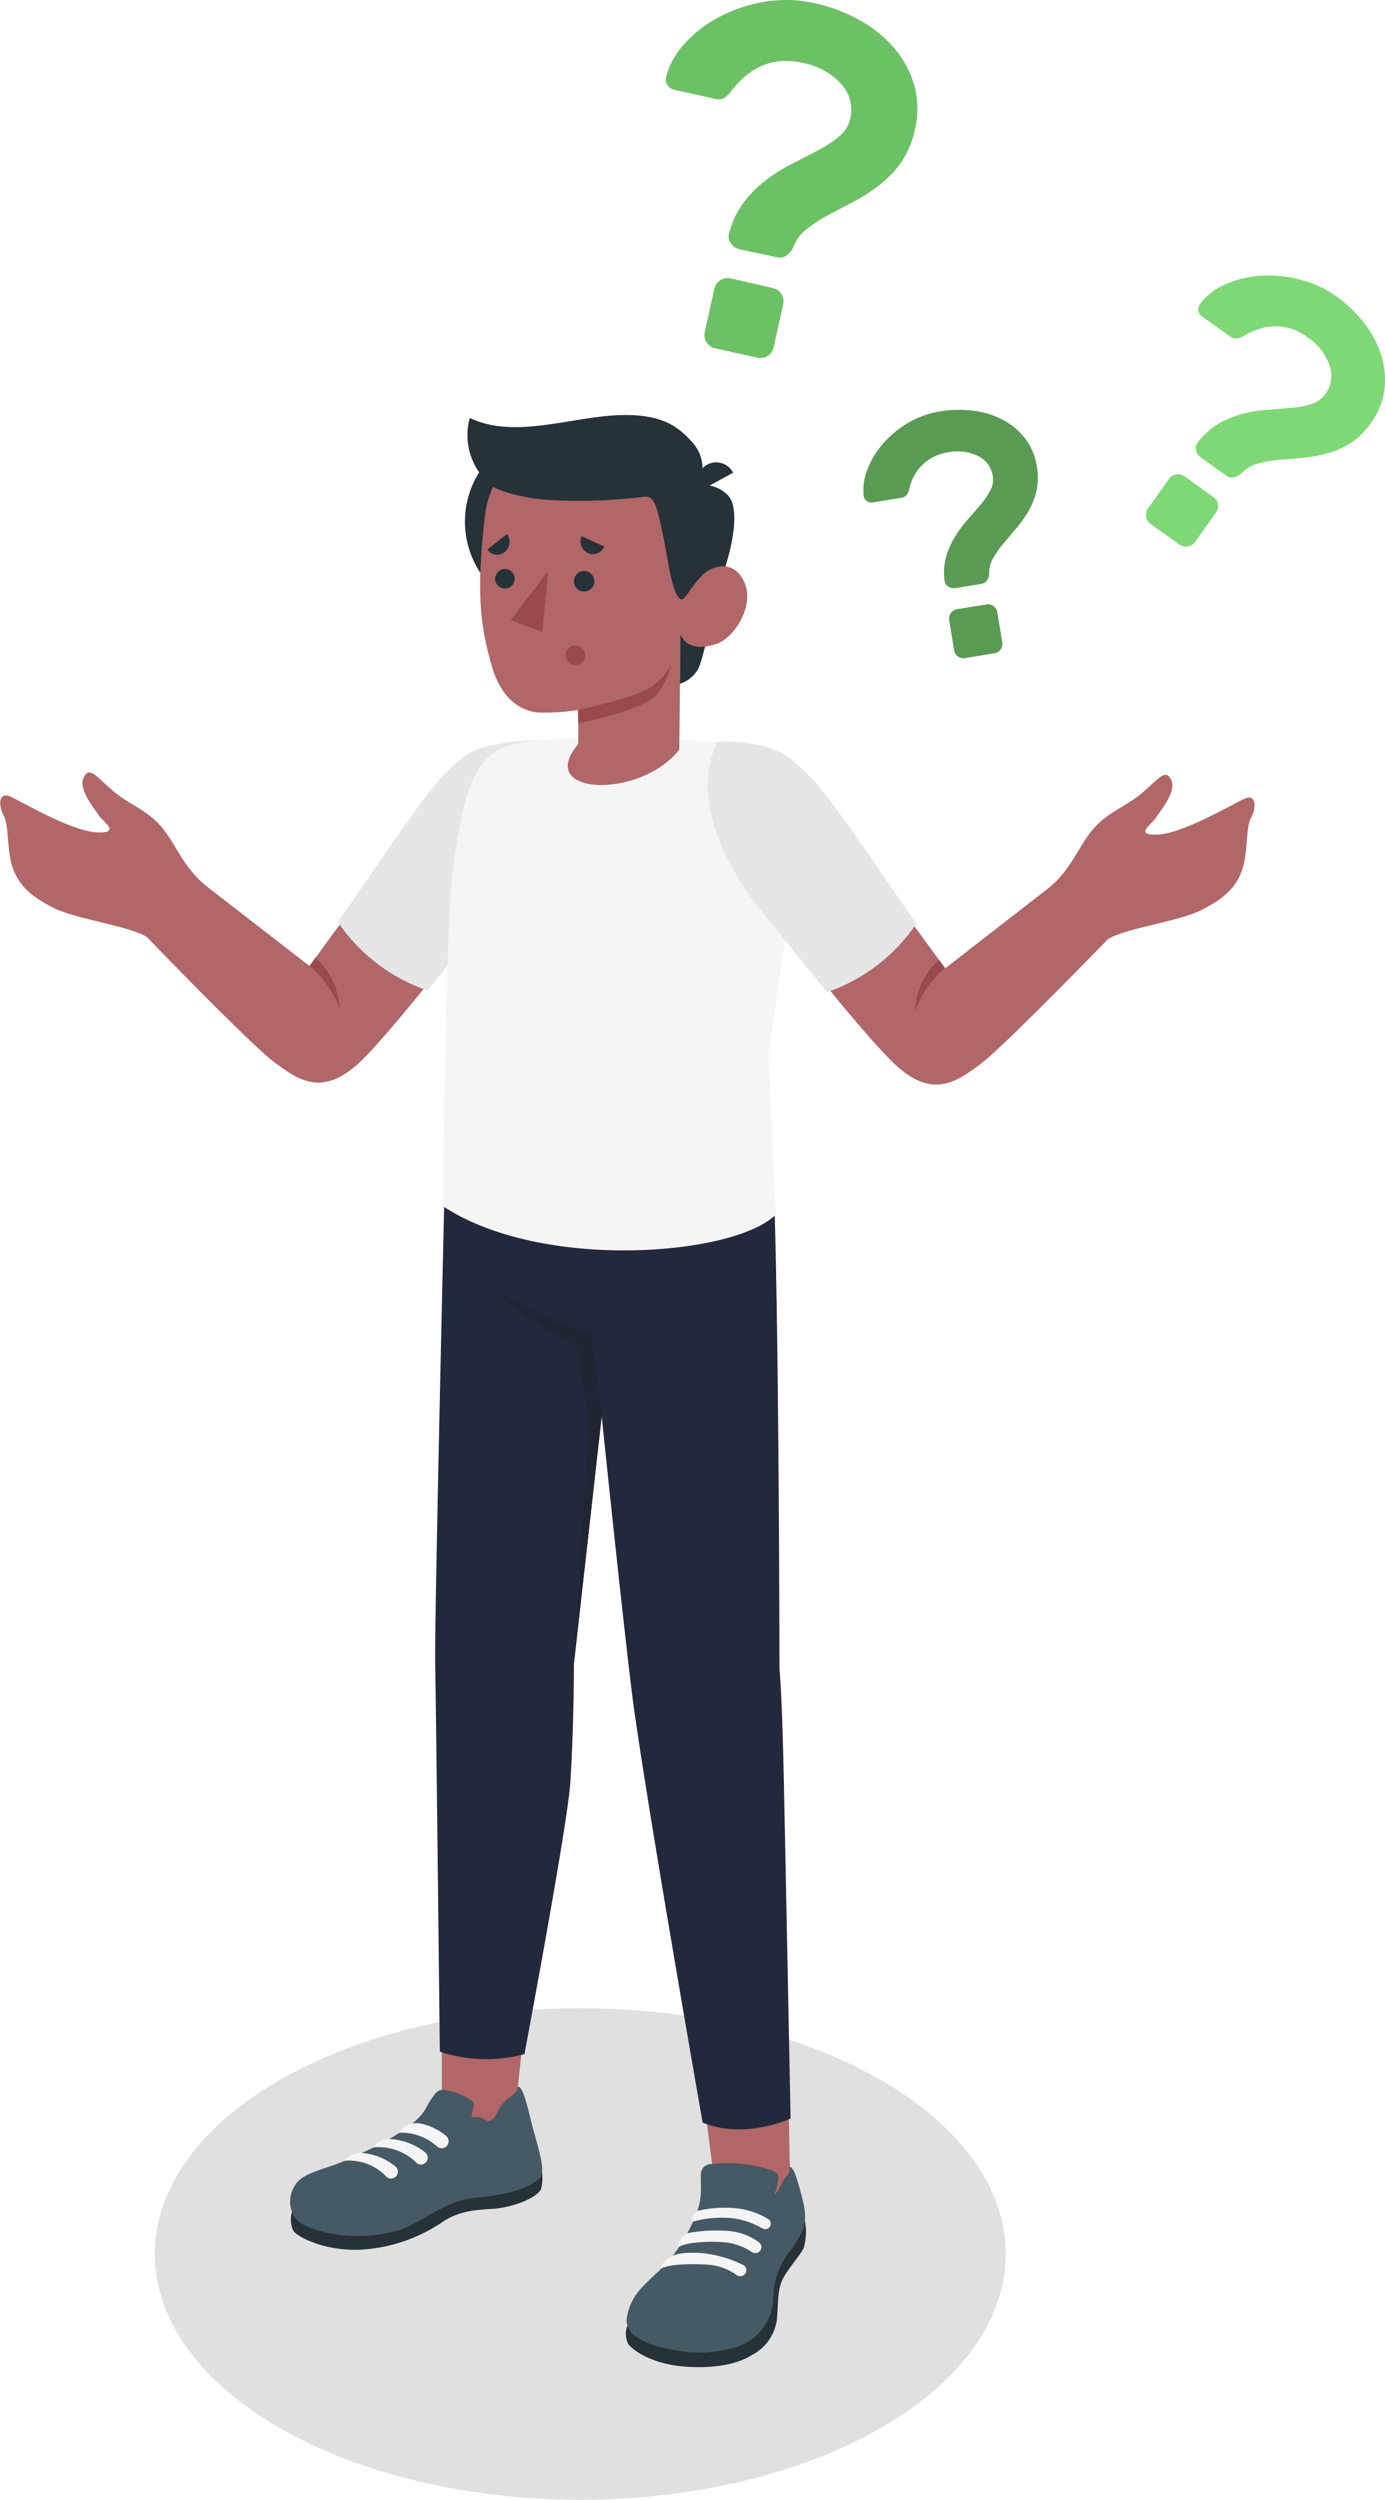 <svg xmlns="http://www.w3.org/2000/svg" viewBox="0 0 173.19 312.41"><defs><style>.cls-1{fill:#e0e0e0;}.cls-2{fill:#b16668;}.cls-3{fill:#263238;}.cls-4{fill:#455a64;}.cls-5{fill:#f5f5f5;}.cls-6{fill:#22293d;}.cls-7{fill:#1f2533;}.cls-8{fill:#9a4a4d;}.cls-9{fill:#e6e6e6;}.cls-10{fill:#6cc164;}.cls-11{fill:#5a9b53;}.cls-12{fill:#7ed875;}</style></defs><title>Recurso 1</title><g id="Capa_2" data-name="Capa 2"><g id="Shadows"><ellipse id="Shadow" class="cls-1" cx="72.56" cy="281.69" rx="53.21" ry="30.72"/></g><g id="Character_2" data-name="Character 2"><g id="Character"><polygon class="cls-2" points="98.86 275.35 89.54 274.28 87.13 255.5 98.52 258.88 98.86 275.35"/><path class="cls-3" d="M78.44,290.67A2.8,2.8,0,0,0,78.6,293c1,1.16,3.58,2.52,7.1,2.77,3.37.24,6.37-.21,8.34-1.46a5.83,5.83,0,0,0,3.12-4.55c.18-1.92,0-3.77.88-5.24s2.19-2.9,2.48-3.64a7.45,7.45,0,0,0,0-3.9Z"/><path class="cls-4" d="M87.64,274a7.4,7.4,0,0,1-.38,2.13,19.56,19.56,0,0,1-2.06,4.21,16.16,16.16,0,0,1-1.41,2c-1,1.21-2.28,2.21-3.35,3.37a6.9,6.9,0,0,0-2.08,4.13c-.14,2.63,4.06,3.53,6.27,3.92a16.19,16.19,0,0,0,7.16-.36,6.56,6.56,0,0,0,4.82-5.25c.12-.74.08-1.48.17-2.22a10.24,10.24,0,0,1,2-4.62,13.69,13.69,0,0,0,1.57-2.51c.69-1.63.14-3.47-.3-5.09-.38-1.41-.84-3-1.34-2.89,0,.73,0,.83-.49,1.32s-.69,1.57-1.38,2.12a11,11,0,0,0,.49-1.88,1.07,1.07,0,0,0-.15-.74,2,2,0,0,0-.81-.44,16.85,16.85,0,0,0-3.2-.73,19.66,19.66,0,0,0-4.47,0,1.38,1.38,0,0,0-.79.46,1.55,1.55,0,0,0-.28.9C87.63,272.16,87.67,273.25,87.64,274Z"/><path class="cls-5" d="M84.84,280.85c1-.74,4.53-.75,5.73-.62a7.26,7.26,0,0,1,3.42,1.2.78.78,0,0,0,1-.08h0a.74.74,0,0,0-.08-1.12,7.35,7.35,0,0,0-3.85-1.42,19.58,19.58,0,0,0-5.17.29S84.55,280,84.84,280.85Z"/><path class="cls-5" d="M82.58,283.55c1.24-.73,5-.62,6.2-.5a6.93,6.93,0,0,1,3.33,1.27.78.78,0,0,0,1-.08h0a.74.74,0,0,0-.08-1.12,14.52,14.52,0,0,0-5.27-1.54c-3-.21-3.73.4-3.73.4A2.46,2.46,0,0,0,82.58,283.55Z"/><path class="cls-5" d="M92.25,276a14.56,14.56,0,0,0-5.06.31c-.52.3-.87,1.12-.53,1.33a14,14,0,0,1,4.64-.45,9.42,9.42,0,0,1,3.2.88c.26.11.56.27.82.41a.69.69,0,0,0,1-.3h0a.66.66,0,0,0-.25-.85A9.55,9.55,0,0,0,92.25,276Z"/><polygon class="cls-2" points="64.11 266.81 55.25 264.34 55.25 246.43 66.24 246.91 64.11 266.81"/><path class="cls-3" d="M36.53,276.4a3.27,3.27,0,0,0,.13,2.35c.33.68,3.92,2.71,8.76,2.38a20.22,20.22,0,0,0,10-3.5c1.84-1.22,3.76-1.45,6.16-1.58s5.54-1.34,6.07-2.46a5.35,5.35,0,0,0-.08-3Z"/><path class="cls-4" d="M56.06,261.3l-.38-.08a1.39,1.39,0,0,0-.64,0,1.3,1.3,0,0,0-.6.41,11.38,11.38,0,0,0-1.23,1.94c-1,1.65-3.15,3-5.47,4.27-1.58.85-3.13,1.51-4.76,2.25s-3.88,1.2-5.18,2.08c-1.9,1.28-2.15,4.5,0,5.77,1.86,1.09,6.77,2.28,11.93.82,2.8-.8,5.92-3.79,9.6-4.08,2.34-.19,6.77-.84,8.28-2.62.55-.79-.19-3.29-.8-5.45-.67-2.36-1.3-6-2.08-5.82a1.12,1.12,0,0,1-.41.88c-.29.29-.68.48-1,.75a6.28,6.28,0,0,0-1.3,1.87,1.37,1.37,0,0,1-.66.72c-.4.15-.69-.1-1-.26a2,2,0,0,0-1.4-.1,9.06,9.06,0,0,1,.25-1.38.78.78,0,0,0,0-.45.66.66,0,0,0-.3-.34A7.43,7.43,0,0,0,56.06,261.3Z"/><path class="cls-5" d="M49.92,266.53a2.18,2.18,0,0,1,1.73-1.16c1.07-.2,3,.59,4.12,1.55a.88.88,0,0,1-.12,1.45h0a.88.88,0,0,1-1-.12A6.71,6.71,0,0,0,49.92,266.53Z"/><path class="cls-5" d="M46.62,268.38a2.51,2.51,0,0,1,2.05-1.06A7.8,7.8,0,0,1,53.18,269a.85.85,0,0,1-.12,1.39h0a.82.82,0,0,1-1-.11A6.7,6.7,0,0,0,46.62,268.38Z"/><path class="cls-5" d="M43,270.05a2.77,2.77,0,0,1,2.12-1,7.53,7.53,0,0,1,4.32,1.7.86.86,0,0,1-.12,1.4h0a.83.83,0,0,1-1-.11A6.39,6.39,0,0,0,43,270.05Z"/><path class="cls-6" d="M96.82,150c.61,18.47.65,58.47.65,58.47.19,2.3.39,6.39.56,14.66.25,12,.83,41.63.83,41.63s-5.73,2.69-11,.5c0,0-7.32-41.66-8.82-53.54C77.75,201.31,75.24,177,75.24,177l-3.47,30.88s0,7.95-.46,15c-.39,5.5-5.73,33.83-5.73,33.83A18.36,18.36,0,0,1,55,256.4s-.48-43.49-.58-48.53c-.11-5.75,1.37-67.81,1.37-67.81Z"/><path class="cls-7" d="M75.24,177l-1.32-10.47A36.33,36.33,0,0,1,62,161.06s2.54,3.4,10,7l1.68,9.5-1.91,30.31Z"/><path class="cls-2" d="M55.29,98.13c-2.7,3.54-16.59,22.6-16.59,22.6l-12.83-9.94c-3-2.35-3.89-5.43-5.78-7.56s-3.93-2.64-6-4.42-2.92-3.13-3.64-1.61,1.6,4.17,2,4.82,2.8,2.16-.38,2-9.3-3.8-10.78-4.47-1.52,1.16-.83,2.36.36,4.54,1.18,6.69,2.26,3.47,5.19,4.92c2.73,1.36,9.37,2.21,11.53,3.58h0C23.07,122,32,131.05,34.27,132.73c3.11,2.31,6.12,4.44,10.88-.14S63.7,110,63.7,110L66.55,93C61.86,92.74,58.55,93.86,55.29,98.13Z"/><path class="cls-8" d="M38.7,120.73c1.76,1.3,3.59,4.22,3.76,5.53a9,9,0,0,0-3-6.56Z"/><path class="cls-9" d="M67.64,92.49s-6.6-.08-9.5,2-5,5-9.76,11.86c-4.14,6-6.13,8.87-6.13,8.87a22.19,22.19,0,0,0,11.21,8.57l12.32-15.27Z"/><path class="cls-5" d="M80.41,92.17c3.74.36,9,.41,12.7.78,2.57,1.06,7.53,5.38,7.16,8.46-1.38,11.51-4.17,30.38-4.17,30.38l.92,20c-5.15,5.14-29.26,7.15-41.67-1.07,0,0,.4-35.92,1.26-42,1.53-10.89,2.87-14.93,8.49-15.89S80.41,92.17,80.41,92.17Z"/><path class="cls-2" d="M101.59,98.42c2.7,3.54,16.6,22.6,16.6,22.6L131,111.08c3-2.35,3.89-5.44,5.77-7.56s3.94-2.64,6.05-4.42,2.92-3.13,3.64-1.62-1.61,4.18-2,4.82-2.8,2.17.38,2,9.29-3.81,10.78-4.48,1.51,1.17.82,2.37-.36,4.54-1.17,6.69-2.27,3.47-5.19,4.92c-2.73,1.36-9.38,2.21-11.53,3.57h0c-4.74,4.86-13.68,13.93-15.94,15.61-3.11,2.3-6.12,4.44-10.88-.14s-15.64-18.8-15.64-18.8L90.33,93.24C95,93,98.34,94.15,101.59,98.42Z"/><path class="cls-8" d="M118.19,121a11.53,11.53,0,0,0-3.77,5.53,9.06,9.06,0,0,1,3-6.57Z"/><path class="cls-9" d="M89.7,92.7s5.93-.37,9,2c2.81,2.16,5,5,9.76,11.85,4.13,6,6.13,8.88,6.13,8.88A22.2,22.2,0,0,1,103.42,124l-8.37-10.36C90.66,108.11,86.33,99.68,89.7,92.7Z"/><path class="cls-3" d="M81.34,65.09a11.6,11.6,0,1,1-11.7-11.5A11.6,11.6,0,0,1,81.34,65.09Z"/><path class="cls-3" d="M89.86,73.27s-1.8,8.85-2.54,10.3A4,4,0,0,1,85,85.46l.07-6.22Z"/><path class="cls-3" d="M87.39,60.64A4.35,4.35,0,0,1,91,61.87c1.56,1.57.74,6.53-1.15,11.4l-3.53.44Z"/><path class="cls-2" d="M85.27,73.72c.71.42,1.71-1,2.58-1.88s3.71-2.2,5.17.79-1.2,7.12-3.45,7.85c-3.86,1.25-4.47-1.24-4.47-1.24l-.16,14.43h0c-4.77,6.22-18.15,5.81-12.63-.69l0-4.26a24.57,24.57,0,0,1-5.23.31c-2.85-.41-4.67-2.65-5.56-5.73-1.43-4.94-2-8.94-.9-18.71,1.2-10.7,13.63-10.92,20.38-6.75S85.27,73.72,85.27,73.72Z"/><path class="cls-3" d="M85.28,74.91c.35,0,1.69-2.26,2.57-3.07,1.21-1.13-.46-11.2-.46-11.2a4.88,4.88,0,0,0-.89-5.44c-1.69-1.84-4-4.07-11.66-3.1-5.42.68-11.31,2.43-16.1.13a8.13,8.13,0,0,0,2.9,8.6s1.74,1.1,6.29,1.61a66.51,66.51,0,0,0,12.58-.35c1.32-.19,1.61,1.09,2.35,4.57C83.51,69.71,84.08,74.9,85.28,74.91Z"/><path class="cls-3" d="M87.39,61.42l4.28-2.34a2.37,2.37,0,0,0-3.26-1A2.57,2.57,0,0,0,87.39,61.42Z"/><path class="cls-8" d="M72.28,88.72s6.36-1.34,8.57-2.54a7.32,7.32,0,0,0,3.05-3.07,10,10,0,0,1-1.71,3.6c-1.61,2.1-9.89,3.7-9.89,3.7Z"/><path class="cls-3" d="M71.76,72.7A1.28,1.28,0,1,0,73,71.36,1.3,1.3,0,0,0,71.76,72.7Z"/><path class="cls-3" d="M75.56,68.31,72.72,67a1.64,1.64,0,0,0,.8,2.12A1.53,1.53,0,0,0,75.56,68.31Z"/><path class="cls-3" d="M63.4,66.74l-2.47,1.94A1.51,1.51,0,0,0,63.1,69,1.64,1.64,0,0,0,63.4,66.74Z"/><path class="cls-3" d="M61.92,72.39a1.22,1.22,0,1,0,1.21-1.28A1.24,1.24,0,0,0,61.92,72.39Z"/><polygon class="cls-8" points="68.53 71.36 67.82 79.01 63.87 77.49 68.53 71.36"/><path class="cls-8" d="M70.71,81.88a1.23,1.23,0,1,0,1.23-1.22A1.23,1.23,0,0,0,70.71,81.88Z"/></g><g id="Question_Marks" data-name="Question Marks"><path class="cls-10" d="M101.93.41a20.89,20.89,0,0,1,5.46,2.05,15.67,15.67,0,0,1,4.34,3.45,12.45,12.45,0,0,1,2.56,4.64,11.07,11.07,0,0,1,.12,5.62,11.35,11.35,0,0,1-1.72,4.11,13.23,13.23,0,0,1-2.7,2.83,21.31,21.31,0,0,1-3.2,2.07l-3.19,1.68a18.6,18.6,0,0,0-2.71,1.76,5.12,5.12,0,0,0-1.7,2.28,2.4,2.4,0,0,1-.81,1,1.44,1.44,0,0,1-1.22.25l-4.69-1a1.74,1.74,0,0,1-1.09-.76,1.41,1.41,0,0,1-.2-1.27,11.1,11.1,0,0,1,1.95-4A15.18,15.18,0,0,1,96,22.34a22.54,22.54,0,0,1,3.29-2q1.71-.86,3.18-1.65A14.45,14.45,0,0,0,105,17a4,4,0,0,0,1.33-2.2,4.77,4.77,0,0,0-1.12-4.28,8.58,8.58,0,0,0-4.91-2.67q-5.24-1.17-8.86,3.53a3.23,3.23,0,0,1-.87.87,1.57,1.57,0,0,1-1.21.09l-5-1.11a1.4,1.4,0,0,1-.88-.58,1.31,1.31,0,0,1-.18-1.07,9.78,9.78,0,0,1,2.3-4.11,15.34,15.34,0,0,1,4.29-3.32A18.71,18.71,0,0,1,95.54.23,16.43,16.43,0,0,1,101.93.41ZM96.65,36a1.62,1.62,0,0,1,1.06.75A1.65,1.65,0,0,1,97.94,38l-1.2,5.42A1.65,1.65,0,0,1,96,44.47a1.62,1.62,0,0,1-1.28.23l-5.3-1.17a1.65,1.65,0,0,1-1.06-.75,1.62,1.62,0,0,1-.23-1.28l1.2-5.42a1.71,1.71,0,0,1,2-1.3Z"/><path class="cls-11" d="M117.65,51.4a14,14,0,0,1,4-.08,10.69,10.69,0,0,1,3.66,1.1,8.48,8.48,0,0,1,2.83,2.32,7.55,7.55,0,0,1,1.51,3.57,7.65,7.65,0,0,1-.05,3.07,9.21,9.21,0,0,1-1,2.51A14.84,14.84,0,0,1,127.1,66l-1.6,1.9a13.05,13.05,0,0,0-1.3,1.82,3.58,3.58,0,0,0-.5,1.89,1.71,1.71,0,0,1-.26.89,1,1,0,0,1-.71.47l-3.27.53a1.22,1.22,0,0,1-.9-.21,1,1,0,0,1-.45-.76,7.44,7.44,0,0,1,.23-3.06A10.33,10.33,0,0,1,119.47,67a14.75,14.75,0,0,1,1.59-2.13c.59-.66,1.12-1.28,1.62-1.88a9.77,9.77,0,0,0,1.17-1.73,2.76,2.76,0,0,0,.29-1.75A3.29,3.29,0,0,0,122.32,57a5.88,5.88,0,0,0-3.83-.46,5.73,5.73,0,0,0-4.77,4.53,2.34,2.34,0,0,1-.34.79,1.11,1.11,0,0,1-.75.36l-3.49.57a.92.92,0,0,1-.7-.15A.89.89,0,0,1,108,62a6.75,6.75,0,0,1,.43-3.22,10.48,10.48,0,0,1,1.9-3.23,12.82,12.82,0,0,1,3.14-2.65A11.38,11.38,0,0,1,117.65,51.4Zm5.71,24.14a1.16,1.16,0,0,1,.88.21,1.15,1.15,0,0,1,.47.76l.62,3.78a1.16,1.16,0,0,1-.21.88,1.15,1.15,0,0,1-.76.47l-3.7.61a1.15,1.15,0,0,1-.87-.21,1.12,1.12,0,0,1-.48-.76l-.62-3.79a1.15,1.15,0,0,1,.21-.87,1.18,1.18,0,0,1,.76-.48Z"/><path class="cls-12" d="M151.75,62.13a1.39,1.39,0,0,1,.56.9,1.36,1.36,0,0,1-.24,1l-2.63,3.7a1.41,1.41,0,0,1-1.94.33l-3.62-2.57a1.41,1.41,0,0,1-.33-1.94l2.64-3.7a1.28,1.28,0,0,1,.9-.56,1.32,1.32,0,0,1,1,.23ZM167.05,37a16.58,16.58,0,0,1,3.46,3.28,12.85,12.85,0,0,1,2.17,4,10.17,10.17,0,0,1,.45,4.31,9,9,0,0,1-1.7,4.27,9.33,9.33,0,0,1-2.6,2.55,10.87,10.87,0,0,1-2.94,1.27,18,18,0,0,1-3.07.54l-2.94.26a14,14,0,0,0-2.6.46,4.18,4.18,0,0,0-2,1.17,2,2,0,0,1-.94.53,1.23,1.23,0,0,1-1-.2l-3.2-2.28a1.41,1.41,0,0,1-.58-.92,1.16,1.16,0,0,1,.25-1,9.11,9.11,0,0,1,2.75-2.39,12.41,12.41,0,0,1,3-1.18,18,18,0,0,1,3.13-.47c1-.07,2-.15,2.92-.24a11.62,11.62,0,0,0,2.43-.48,3.34,3.34,0,0,0,1.7-1.24,3.87,3.87,0,0,0,.52-3.58,7,7,0,0,0-2.84-3.57c-2.38-1.7-5-1.75-7.8-.17a2.8,2.8,0,0,1-.93.38,1.3,1.3,0,0,1-.95-.32l-3.41-2.42a1.14,1.14,0,0,1-.47-.72,1.07,1.07,0,0,1,.21-.86,7.93,7.93,0,0,1,3-2.37,12.69,12.69,0,0,1,4.29-1.13,15.31,15.31,0,0,1,4.85.38A13.5,13.5,0,0,1,167.05,37Z"/></g></g></g></svg>